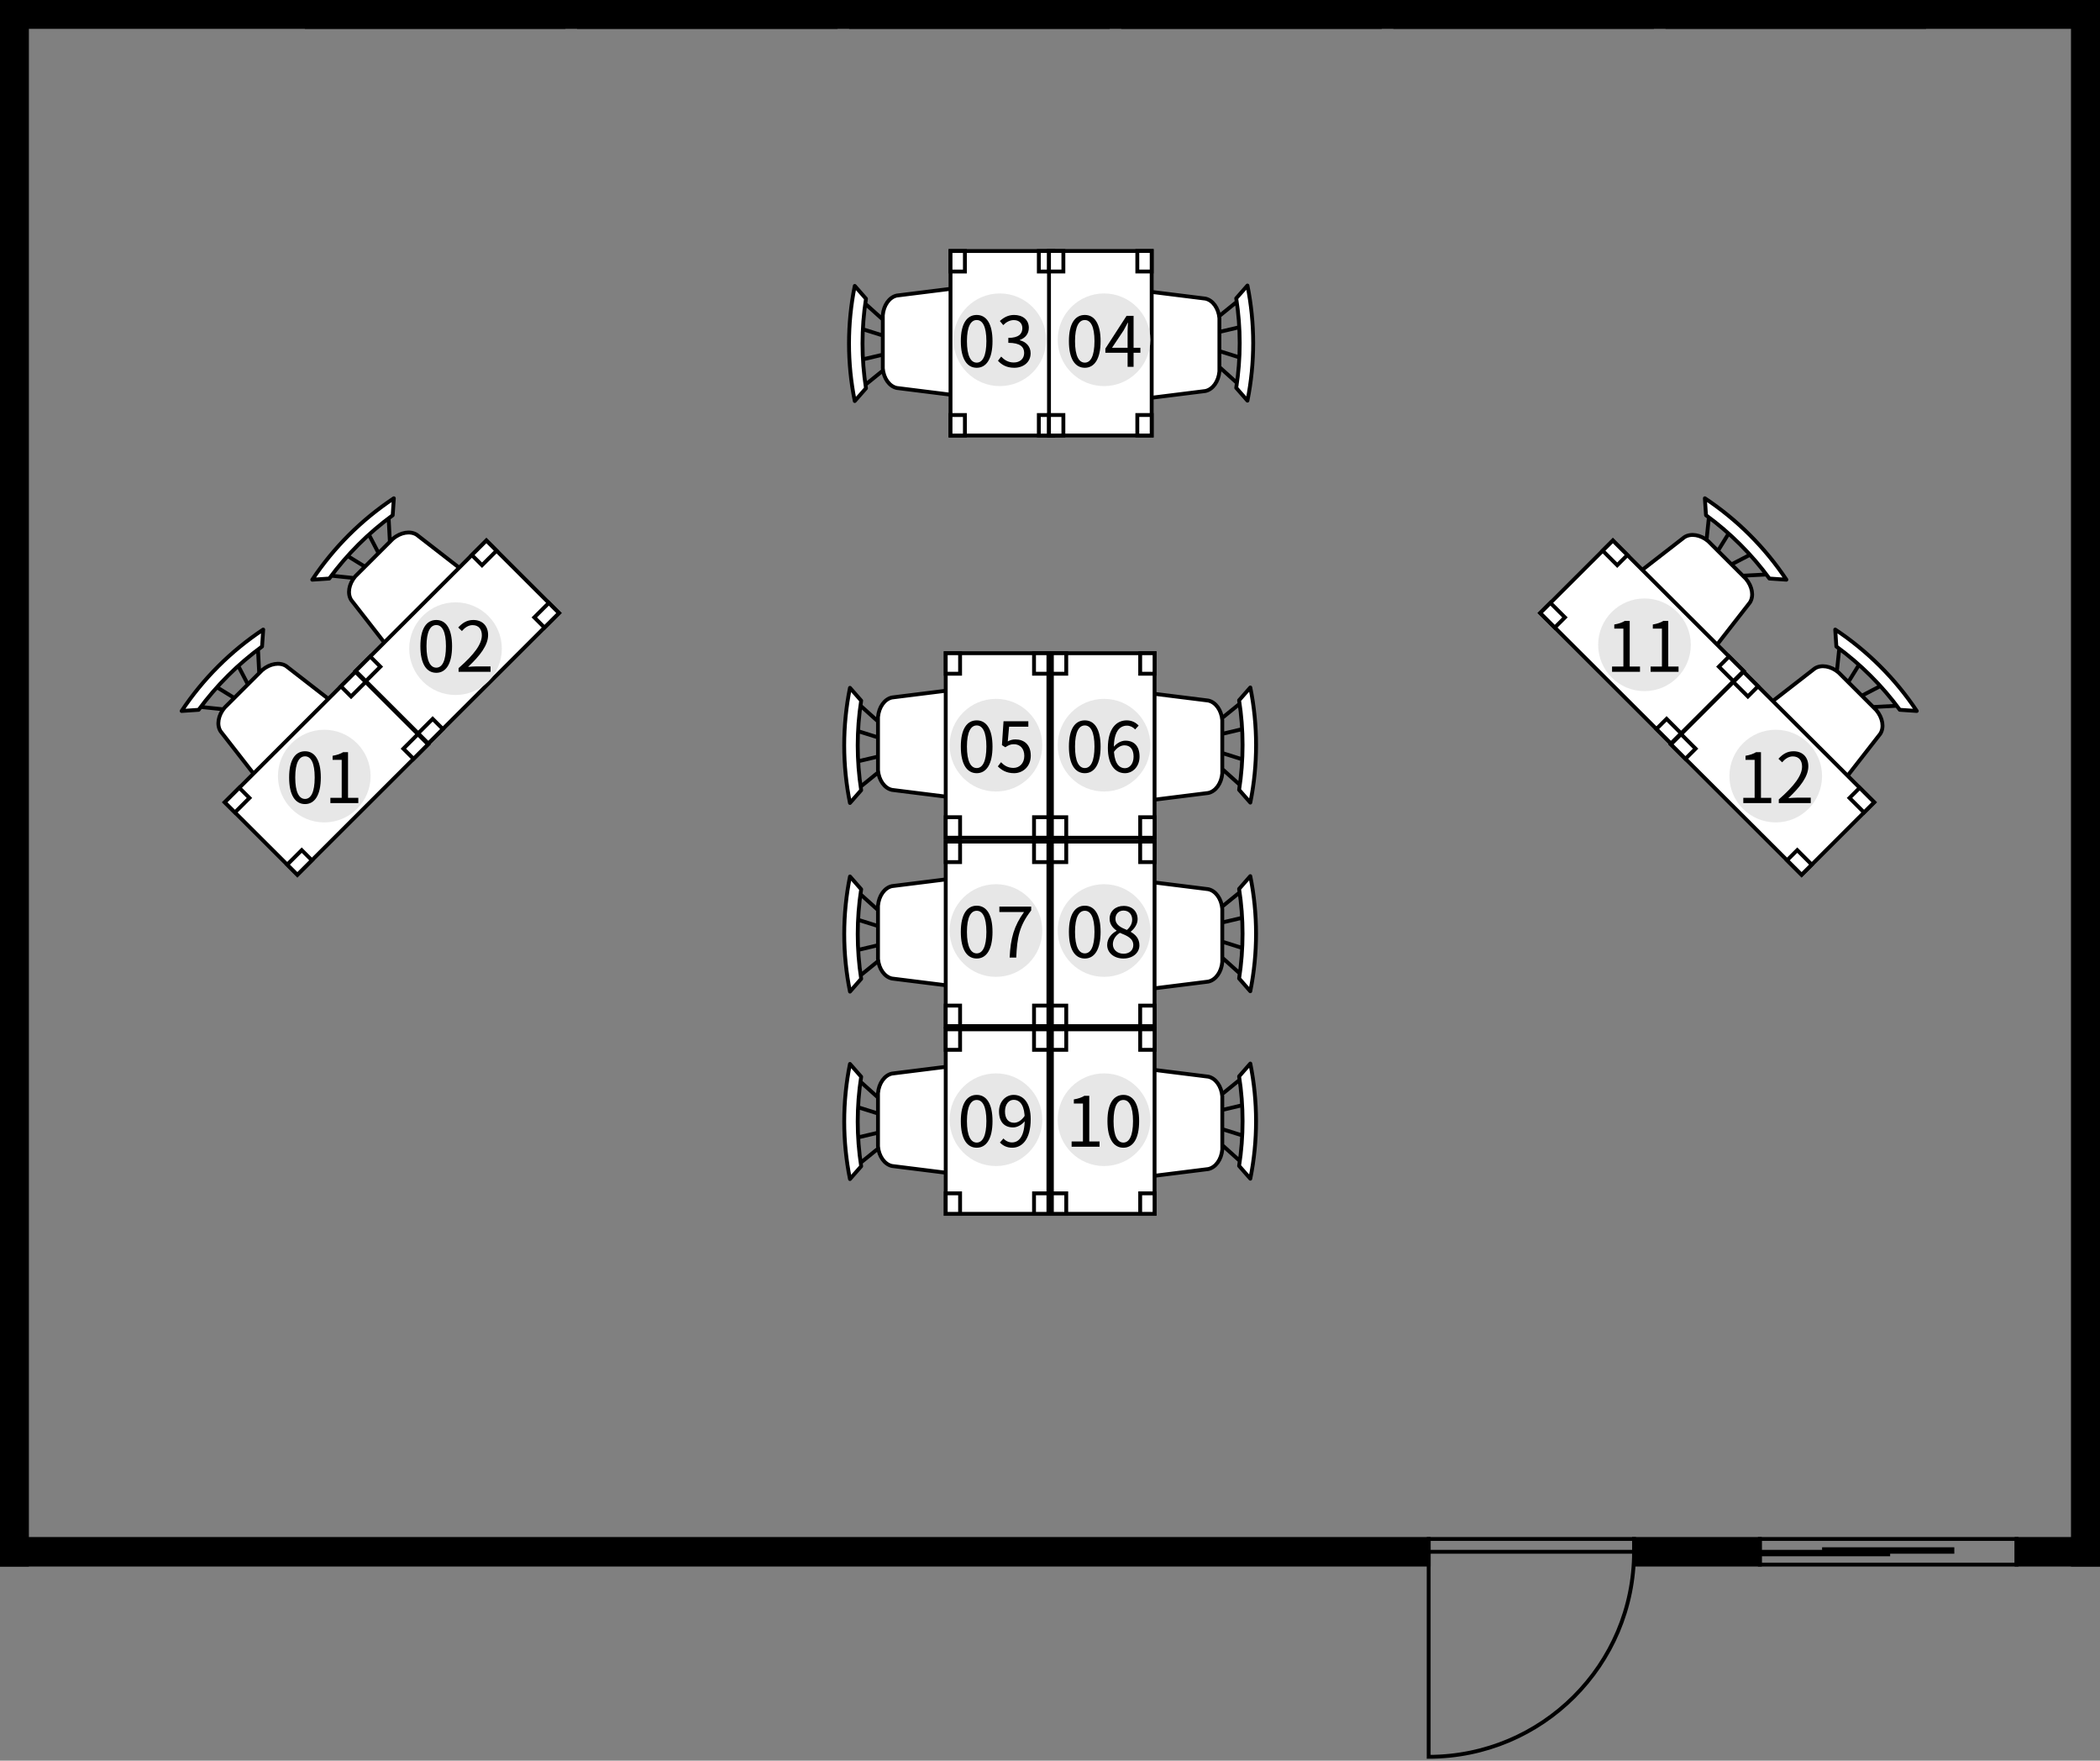 <svg width="544" height="456" viewBox="0 0 544 456" fill="none" xmlns="http://www.w3.org/2000/svg">
<rect x="0" y="0" width="544" height="456" fill="#808080" stroke="none"/>
<g clip-path="url(#clip0_963_361)">
<path d="M0.333 405.223V0.332H543.634V405.223H536.984V6.969H6.983V405.223H0.333Z" fill="black" stroke="black" stroke-miterlimit="10"/>
<path d="M370.093 398.585H0.333V405.223H370.093V398.585Z" fill="black" stroke="black"/>
<path d="M543.634 398.585H522.386V405.223H543.634V398.585Z" fill="black" stroke="black"/>
<path d="M423.296 398.585H370.093V401.904H423.296V398.585Z" stroke="black"/>
<path d="M423.296 401.904C423.296 431.229 399.474 455.004 370.093 455.004V401.904" stroke="black" stroke-miterlimit="10"/>
<path d="M522.386 398.585H455.883V405.223H522.386V398.585Z" stroke="black"/>
<path d="M489.134 401.904H455.883V402.568H489.134V401.904Z" stroke="black"/>
<path d="M505.76 401.24H472.509V401.904H505.76V401.24Z" stroke="black"/>
<path d="M455.883 398.585H423.296V405.223H455.883V398.585Z" fill="black" stroke="black"/>
<path d="M427.951 6.969H361.448V0.332H427.951V6.969Z" stroke="black"/>
<path d="M361.448 3.651H427.951" stroke="black" stroke-miterlimit="10"/>
<path d="M145.976 6.976H79.472V0.339H145.976V6.976Z" stroke="black"/>
<path d="M79.472 3.657H145.976" stroke="black" stroke-miterlimit="10"/>
<path d="M216.469 6.976H149.966V0.339H216.469V6.976Z" stroke="black"/>
<path d="M149.966 3.657H216.469" stroke="black" stroke-miterlimit="10"/>
<path d="M286.963 6.976H220.46V0.339H286.963V6.976Z" stroke="black"/>
<path d="M220.46 3.657H286.963" stroke="black" stroke-miterlimit="10"/>
<path d="M357.457 6.976H290.954V0.339H357.457V6.976Z" stroke="black"/>
<path d="M290.954 3.657H357.457" stroke="black" stroke-miterlimit="10"/>
<path d="M498.445 6.969H431.941V0.332H498.445V6.969Z" stroke="black"/>
<path d="M431.941 3.651H498.445" stroke="black" stroke-miterlimit="10"/>
<path d="M74.113 172.5L87.981 183.263C90.083 184.779 91.089 187.397 90.539 189.927C86.09 196.019 80.715 201.384 74.611 205.824C72.077 206.373 69.453 205.369 67.938 203.266L57.156 189.425C56.083 187.773 56.507 185.257 58.181 183.277L67.948 173.528C69.932 171.857 72.453 171.435 74.113 172.5ZM57.762 183.694L51.865 183.084ZM60.697 180.766L56.102 177.935ZM64.214 177.255L61.675 172.374ZM67.148 174.326L66.829 168.15ZM67.882 167.446C61.609 172.026 56.046 177.579 51.456 183.84L47.054 184.14C52.599 175.8 59.827 168.586 68.183 163.052L67.882 167.446Z" fill="white"/>
<path d="M57.762 183.694L51.865 183.084M60.697 180.766L56.102 177.935M64.214 177.255L61.675 172.374M67.148 174.326L66.829 168.15M74.113 172.5L87.981 183.263C90.083 184.779 91.089 187.397 90.539 189.927C86.09 196.019 80.715 201.384 74.611 205.824C72.077 206.373 69.453 205.369 67.938 203.266L57.156 189.425C56.083 187.773 56.507 185.257 58.181 183.277L67.948 173.528C69.932 171.857 72.453 171.435 74.113 172.5ZM67.882 167.446C61.609 172.026 56.046 177.579 51.456 183.84L47.054 184.14C52.599 175.8 59.827 168.586 68.183 163.052L67.882 167.446Z" stroke="black" stroke-miterlimit="10" stroke-linejoin="round"/>
<path d="M107.957 138.502L121.824 149.264C123.926 150.78 124.933 153.389 124.387 155.924C119.934 162.021 114.559 167.385 108.455 171.825C105.916 172.37 103.296 171.37 101.782 169.267L90.999 155.426C89.932 153.769 90.35 151.258 92.029 149.273L101.792 139.529C103.776 137.859 106.297 137.436 107.957 138.502ZM91.606 149.696L85.709 149.085ZM94.54 146.767L89.946 143.937ZM98.062 143.251L95.518 138.375ZM100.997 140.323L100.672 134.151ZM101.726 133.447C95.453 138.028 89.889 143.58 85.3 149.841L80.894 150.137C86.442 141.801 93.67 134.587 102.022 129.049L101.726 133.447Z" fill="white"/>
<path d="M91.606 149.696L85.709 149.085M94.54 146.767L89.946 143.937M98.062 143.251L95.518 138.375M100.997 140.323L100.672 134.151M107.957 138.502L121.824 149.264C123.926 150.78 124.933 153.389 124.387 155.924C119.934 162.021 114.559 167.385 108.455 171.825C105.916 172.37 103.296 171.37 101.782 169.267L90.999 155.426C89.932 153.769 90.35 151.258 92.029 149.273L101.792 139.529C103.776 137.859 106.297 137.436 107.957 138.502ZM101.726 133.447C95.453 138.028 89.889 143.58 85.3 149.841L80.894 150.137C86.442 141.801 93.67 134.587 102.022 129.049L101.726 133.447Z" stroke="black" stroke-miterlimit="10" stroke-linejoin="round"/>
<path d="M92.082 174L58.224 207.793L77.034 226.567L110.892 192.774L92.082 174Z" fill="white" stroke="black"/>
<path d="M61.986 204.038L58.224 207.793L60.857 210.421L64.619 206.666L61.986 204.038Z" fill="white" stroke="black"/>
<path d="M78.162 220.184L74.4 223.938L77.034 226.567L80.796 222.812L78.162 220.184Z" fill="white" stroke="black"/>
<path d="M92.077 174.005L88.315 177.759L90.948 180.388L94.71 176.633L92.077 174.005Z" fill="white" stroke="black"/>
<path d="M108.254 190.15L104.492 193.905L107.125 196.533L110.887 192.779L108.254 190.15Z" fill="white" stroke="black"/>
<path d="M125.999 140L92.141 173.793L110.951 192.567L144.809 158.774L125.999 140Z" fill="white" stroke="black"/>
<path d="M95.903 170.038L92.141 173.793L94.774 176.421L98.536 172.666L95.903 170.038Z" fill="white" stroke="black"/>
<path d="M112.079 186.184L108.317 189.938L110.951 192.567L114.713 188.812L112.079 186.184Z" fill="white" stroke="black"/>
<path d="M125.994 140.005L122.232 143.759L124.865 146.388L128.627 142.633L125.994 140.005Z" fill="white" stroke="black"/>
<path d="M142.171 156.15L138.409 159.905L141.042 162.533L144.804 158.779L142.171 156.15Z" fill="white" stroke="black"/>
<path d="M231.073 229.501L248.504 227.323C251.064 226.905 253.631 228.047 255.035 230.224C256.205 237.671 256.205 245.258 255.035 252.705C253.631 254.889 251.064 256.024 248.504 255.613L231.073 253.436C229.145 253.017 227.662 250.94 227.442 248.358V234.578C227.662 231.99 229.145 229.912 231.073 229.501ZM227.442 248.949L222.84 252.679ZM227.442 244.807L222.188 246.048ZM227.442 239.842L222.188 238.189ZM227.442 235.7L222.84 231.558ZM223.086 230.317C221.896 237.99 221.896 245.836 223.086 253.509L220.187 256.821C218.198 247.01 218.198 236.815 220.187 227.005L223.086 230.317Z" fill="white"/>
<path d="M227.442 248.949L222.84 252.679M227.442 244.807L222.188 246.048M227.442 239.842L222.188 238.189M227.442 235.7L222.84 231.558M231.073 229.501L248.504 227.323C251.064 226.905 253.631 228.047 255.035 230.224C256.205 237.671 256.205 245.258 255.035 252.705C253.631 254.889 251.064 256.024 248.504 255.613L231.073 253.436C229.145 253.017 227.662 250.94 227.442 248.358V234.578C227.662 231.99 229.145 229.912 231.073 229.501ZM223.086 230.317C221.896 237.99 221.896 245.836 223.086 253.509L220.187 256.821C218.198 247.01 218.198 236.815 220.187 227.005L223.086 230.317Z" stroke="black" stroke-miterlimit="10" stroke-linejoin="round"/>
<path d="M231.073 180.644L248.497 178.467C251.057 178.048 253.625 179.19 255.034 181.367C256.205 188.815 256.205 196.401 255.034 203.849C253.625 206.032 251.057 207.167 248.497 206.756L231.073 204.579C229.145 204.161 227.661 202.083 227.442 199.501V185.721C227.661 183.133 229.145 181.055 231.073 180.644ZM227.442 200.092L222.84 203.822ZM227.442 195.95L222.182 197.191ZM227.442 190.985L222.182 189.332ZM227.442 186.843L222.84 182.701ZM223.086 181.46C221.889 189.133 221.889 196.979 223.086 204.652L220.18 207.964C218.191 198.154 218.191 187.958 220.18 178.148L223.086 181.46Z" fill="white"/>
<path d="M227.442 200.092L222.84 203.822M227.442 195.95L222.182 197.191M227.442 190.985L222.182 189.332M227.442 186.843L222.84 182.701M231.073 180.644L248.497 178.467C251.057 178.048 253.625 179.19 255.034 181.367C256.205 188.815 256.205 196.401 255.034 203.849C253.625 206.032 251.057 207.167 248.497 206.756L231.073 204.579C229.145 204.161 227.661 202.083 227.442 199.501V185.721C227.661 183.133 229.145 181.055 231.073 180.644ZM223.086 181.46C221.889 189.133 221.889 196.979 223.086 204.652L220.18 207.964C218.191 198.154 218.191 187.958 220.18 178.148L223.086 181.46Z" stroke="black" stroke-miterlimit="10" stroke-linejoin="round"/>
<path d="M244.986 217.964V265.755H271.587V217.964H244.986Z" fill="white" stroke="black"/>
<path d="M244.986 260.445V265.755H248.71V260.445H244.986Z" fill="white" stroke="black"/>
<path d="M267.863 260.445V265.755H271.587V260.445H267.863Z" fill="white" stroke="black"/>
<path d="M244.986 217.971V223.281H248.71V217.971H244.986Z" fill="white" stroke="black"/>
<path d="M267.863 217.971V223.281H271.587V217.971H267.863Z" fill="white" stroke="black"/>
<path d="M244.986 169.174V216.964H271.587V169.174H244.986Z" fill="white" stroke="black"/>
<path d="M244.986 211.654V216.964H248.71V211.654H244.986Z" fill="white" stroke="black"/>
<path d="M267.863 211.654V216.964H271.587V211.654H267.863Z" fill="white" stroke="black"/>
<path d="M244.986 169.181V174.491H248.71V169.181H244.986Z" fill="white" stroke="black"/>
<path d="M267.863 169.181V174.491H271.587V169.181H267.863Z" fill="white" stroke="black"/>
<path d="M312.999 205.375L295.575 207.552C293.015 207.964 290.448 206.829 289.038 204.652C287.867 197.198 287.867 189.618 289.038 182.164C290.448 179.987 293.015 178.852 295.575 179.263L312.999 181.44C314.928 181.858 316.411 183.929 316.63 186.518V200.298C316.411 202.886 314.928 204.957 312.999 205.375ZM316.63 185.921L321.232 182.197ZM316.63 190.062L321.891 188.821ZM316.63 195.034L321.891 196.687ZM316.63 199.176L321.232 203.318ZM320.986 204.559C322.183 196.886 322.183 189.034 320.986 181.367L323.892 178.055C325.881 187.865 325.881 198.061 323.892 207.871L320.986 204.559Z" fill="white"/>
<path d="M316.63 185.921L321.232 182.197M316.63 190.062L321.891 188.821M316.63 195.034L321.891 196.687M316.63 199.176L321.232 203.318M312.999 205.375L295.575 207.552C293.015 207.964 290.448 206.829 289.038 204.652C287.867 197.198 287.867 189.618 289.038 182.164C290.448 179.987 293.015 178.852 295.575 179.263L312.999 181.44C314.928 181.858 316.411 183.929 316.63 186.518V200.298C316.411 202.886 314.928 204.957 312.999 205.375ZM320.986 204.559C322.183 196.886 322.183 189.034 320.986 181.367L323.892 178.055C325.881 187.865 325.881 198.061 323.892 207.871L320.986 204.559Z" stroke="black" stroke-miterlimit="10" stroke-linejoin="round"/>
<path d="M312.999 254.232L295.568 256.409C293.008 256.821 290.441 255.686 289.038 253.509C287.867 246.055 287.867 238.474 289.038 231.021C290.441 228.843 293.008 227.708 295.568 228.12L312.999 230.297C314.928 230.715 316.411 232.786 316.63 235.375V249.154C316.411 251.743 314.928 253.814 312.999 254.232ZM316.63 234.777L321.232 231.054ZM316.63 238.919L321.884 237.678ZM316.63 243.891L321.884 245.543ZM316.63 248.033L321.232 252.174ZM320.986 253.416C322.176 245.743 322.176 237.89 320.986 230.224L323.886 226.912C325.874 236.722 325.874 246.917 323.886 256.728L320.986 253.416Z" fill="white"/>
<path d="M316.63 234.777L321.232 231.054M316.63 238.919L321.884 237.678M316.63 243.891L321.884 245.543M316.63 248.033L321.232 252.174M312.999 254.232L295.568 256.409C293.008 256.821 290.441 255.686 289.038 253.509C287.867 246.055 287.867 238.474 289.038 231.021C290.441 228.843 293.008 227.708 295.568 228.12L312.999 230.297C314.928 230.715 316.411 232.786 316.63 235.375V249.154C316.411 251.743 314.928 253.814 312.999 254.232ZM320.986 253.416C322.176 245.743 322.176 237.89 320.986 230.224L323.886 226.912C325.874 236.722 325.874 246.917 323.886 256.728L320.986 253.416Z" stroke="black" stroke-miterlimit="10" stroke-linejoin="round"/>
<path d="M299.087 216.971V169.181H272.485V216.971H299.087Z" fill="white" stroke="black"/>
<path d="M299.087 174.491V169.181H295.362V174.491H299.087Z" fill="white" stroke="black"/>
<path d="M276.209 174.491V169.181H272.485V174.491H276.209Z" fill="white" stroke="black"/>
<path d="M299.087 216.971V211.661H295.362V216.971H299.087Z" fill="white" stroke="black"/>
<path d="M276.209 216.971V211.661H272.485V216.971H276.209Z" fill="white" stroke="black"/>
<path d="M299.087 265.762V217.971H272.485V265.762H299.087Z" fill="white" stroke="black"/>
<path d="M299.087 223.281V217.971H295.362V223.281H299.087Z" fill="white" stroke="black"/>
<path d="M276.209 223.281V217.971H272.485V223.281H276.209Z" fill="white" stroke="black"/>
<path d="M299.087 265.762V260.451H295.362V265.762H299.087Z" fill="white" stroke="black"/>
<path d="M276.209 265.762V260.451H272.485V265.762H276.209Z" fill="white" stroke="black"/>
<path d="M231.074 278.05L248.497 275.873C251.065 275.455 253.625 276.596 255.035 278.773C256.205 286.221 256.205 293.807 255.035 301.261C253.625 303.439 251.065 304.574 248.497 304.162L231.074 301.985C229.145 301.567 227.662 299.489 227.442 296.907V283.128C227.662 280.539 229.145 278.468 231.074 278.05ZM227.442 297.505L222.84 301.228ZM227.442 293.363L222.189 294.604ZM227.442 288.391L222.189 286.738ZM227.442 284.249L222.84 280.108ZM223.086 278.866C221.889 286.539 221.889 294.385 223.086 302.058L220.18 305.37C218.198 295.56 218.198 285.365 220.18 275.554L223.086 278.866Z" fill="white"/>
<path d="M227.442 297.505L222.84 301.228M227.442 293.363L222.189 294.604M227.442 288.391L222.189 286.738M227.442 284.249L222.84 280.108M231.074 278.05L248.497 275.873C251.065 275.455 253.625 276.596 255.035 278.773C256.205 286.221 256.205 293.807 255.035 301.261C253.625 303.439 251.065 304.574 248.497 304.162L231.074 301.985C229.145 301.567 227.662 299.489 227.442 296.907V283.128C227.662 280.539 229.145 278.468 231.074 278.05ZM223.086 278.866C221.889 286.539 221.889 294.385 223.086 302.058L220.18 305.37C218.198 295.56 218.198 285.365 220.18 275.554L223.086 278.866Z" stroke="black" stroke-miterlimit="10" stroke-linejoin="round"/>
<path d="M244.986 266.587V314.377H271.587V266.587H244.986Z" fill="white" stroke="black"/>
<path d="M244.986 309.067V314.377H248.71V309.067H244.986Z" fill="white" stroke="black"/>
<path d="M267.863 309.067V314.377H271.587V309.067H267.863Z" fill="white" stroke="black"/>
<path d="M244.986 266.587V271.897H248.71V266.587H244.986Z" fill="white" stroke="black"/>
<path d="M267.863 266.587V271.897H271.587V266.587H267.863Z" fill="white" stroke="black"/>
<path d="M312.999 302.781L295.575 304.959C293.008 305.37 290.448 304.235 289.038 302.058C287.867 294.604 287.867 287.017 289.038 279.57C290.448 277.393 293.008 276.251 295.575 276.669L312.999 278.846C314.928 279.265 316.411 281.335 316.63 283.924V297.704C316.411 300.286 314.928 302.363 312.999 302.781ZM316.63 283.327L321.232 279.596ZM316.63 287.469L321.884 286.227ZM316.63 292.44L321.884 294.093ZM316.63 296.582L321.232 300.724ZM320.986 301.958C322.183 294.292 322.183 286.44 320.986 278.773L323.892 275.455C325.874 285.272 325.874 295.467 323.892 305.277L320.986 301.958Z" fill="white"/>
<path d="M316.63 283.327L321.232 279.596M316.63 287.469L321.884 286.227M316.63 292.44L321.884 294.093M316.63 296.582L321.232 300.724M312.999 302.781L295.575 304.959C293.008 305.37 290.448 304.235 289.038 302.058C287.867 294.604 287.867 287.017 289.038 279.57C290.448 277.393 293.008 276.251 295.575 276.669L312.999 278.846C314.928 279.265 316.411 281.335 316.63 283.924V297.704C316.411 300.286 314.928 302.363 312.999 302.781ZM320.986 301.958C322.183 294.292 322.183 286.44 320.986 278.773L323.892 275.455C325.874 285.272 325.874 295.467 323.892 305.277L320.986 301.958Z" stroke="black" stroke-miterlimit="10" stroke-linejoin="round"/>
<path d="M299.087 314.377V266.587H272.485V314.377H299.087Z" fill="white" stroke="black"/>
<path d="M299.087 271.897V266.587H295.362V271.897H299.087Z" fill="white" stroke="black"/>
<path d="M276.209 271.897V266.587H272.485V271.897H276.209Z" fill="white" stroke="black"/>
<path d="M299.087 314.377V309.067H295.362V314.377H299.087Z" fill="white" stroke="black"/>
<path d="M276.209 314.377V309.067H272.485V314.377H276.209Z" fill="white" stroke="black"/>
<path d="M232.317 76.547L249.741 74.37C252.301 73.952 254.868 75.093 256.278 77.27C257.449 84.718 257.449 92.305 256.278 99.758C254.868 101.936 252.301 103.071 249.741 102.659L232.317 100.482C230.388 100.064 228.905 97.986 228.686 95.404V81.625C228.905 79.036 230.388 76.965 232.317 76.547ZM228.686 96.002L224.084 99.725ZM228.686 91.86L223.425 93.094ZM228.686 86.888L223.425 85.236ZM228.686 82.746L224.084 78.605ZM224.33 77.363C223.133 85.036 223.133 92.882 224.33 100.555L221.423 103.867C219.435 94.057 219.435 83.862 221.423 74.051L224.33 77.363Z" fill="white"/>
<path d="M228.686 96.002L224.084 99.725M228.686 91.86L223.425 93.094M228.686 86.888L223.425 85.236M228.686 82.746L224.084 78.605M232.317 76.547L249.741 74.37C252.301 73.952 254.868 75.093 256.278 77.27C257.449 84.718 257.449 92.305 256.278 99.758C254.868 101.936 252.301 103.071 249.741 102.659L232.317 100.482C230.388 100.064 228.905 97.986 228.686 95.404V81.625C228.905 79.036 230.388 76.965 232.317 76.547ZM224.33 77.363C223.133 85.036 223.133 92.882 224.33 100.555L221.423 103.867C219.435 94.057 219.435 83.862 221.423 74.051L224.33 77.363Z" stroke="black" stroke-miterlimit="10" stroke-linejoin="round"/>
<path d="M246.229 65.011V112.801H272.831V65.011H246.229Z" fill="white" stroke="black"/>
<path d="M246.229 107.491V112.801H249.954V107.491H246.229Z" fill="white" stroke="black"/>
<path d="M269.107 107.491V112.801H272.831V107.491H269.107Z" fill="white" stroke="black"/>
<path d="M246.229 65.011V70.321H249.954V65.011H246.229Z" fill="white" stroke="black"/>
<path d="M269.107 65.011V70.321H272.831V65.011H269.107Z" fill="white" stroke="black"/>
<path d="M312.254 101.272L294.83 103.449C292.27 103.867 289.703 102.726 288.293 100.548C287.123 93.101 287.123 85.514 288.293 78.067C289.703 75.89 292.27 74.748 294.83 75.166L312.254 77.337C314.183 77.755 315.666 79.833 315.885 82.415V96.201C315.666 98.783 314.183 100.86 312.254 101.272ZM315.885 81.824L320.488 78.094ZM315.885 85.966L321.146 84.725ZM315.885 90.931L321.146 92.583ZM315.885 95.072L320.488 99.214ZM320.241 100.455C321.439 92.789 321.439 84.937 320.241 77.264L323.148 73.952C325.129 83.762 325.129 93.957 323.148 103.768L320.241 100.455Z" fill="white"/>
<path d="M315.885 81.824L320.488 78.094M315.885 85.966L321.146 84.725M315.885 90.931L321.146 92.583M315.885 95.072L320.488 99.214M312.254 101.272L294.83 103.449C292.27 103.867 289.703 102.726 288.293 100.548C287.123 93.101 287.123 85.514 288.293 78.067C289.703 75.89 292.27 74.748 294.83 75.166L312.254 77.337C314.183 77.755 315.666 79.833 315.885 82.415V96.201C315.666 98.783 314.183 100.86 312.254 101.272ZM320.241 100.455C321.439 92.789 321.439 84.937 320.241 77.264L323.148 73.952C325.129 83.762 325.129 93.957 323.148 103.768L320.241 100.455Z" stroke="black" stroke-miterlimit="10" stroke-linejoin="round"/>
<path d="M298.342 112.795V65.004H271.74V112.795H298.342Z" fill="white" stroke="black"/>
<path d="M298.342 70.314V65.004H294.618V70.314H298.342Z" fill="white" stroke="black"/>
<path d="M275.464 70.314V65.004H271.74V70.314H275.464Z" fill="white" stroke="black"/>
<path d="M298.342 112.795V107.485H294.618V112.795H298.342Z" fill="white" stroke="black"/>
<path d="M275.464 112.795V107.485H271.74V112.795H275.464Z" fill="white" stroke="black"/>
<path d="M453.298 156.054L442.515 169.895C441.001 171.998 438.377 173.002 435.842 172.453C429.738 168.013 424.363 162.648 419.915 156.556C419.36 154.022 420.371 151.407 422.473 149.891L436.341 139.129C438.001 138.064 440.521 138.486 442.506 140.157L452.268 149.901C453.947 151.886 454.37 154.402 453.298 156.054ZM442.087 139.74L442.699 133.854ZM445.022 142.668L447.857 138.083ZM448.539 146.179L453.425 143.64ZM451.473 149.108L457.662 148.789ZM458.367 149.84C453.773 143.574 448.215 138.026 441.937 133.441L441.641 129.053C449.997 134.586 457.22 141.795 462.764 150.136L458.367 149.84Z" fill="white"/>
<path d="M442.087 139.74L442.699 133.854M445.022 142.668L447.857 138.083M448.539 146.179L453.425 143.64M451.473 149.108L457.662 148.789M453.298 156.054L442.515 169.895C441.001 171.998 438.377 173.002 435.842 172.453C429.738 168.013 424.363 162.648 419.915 156.556C419.36 154.022 420.371 151.407 422.473 149.891L436.341 139.129C438.001 138.064 440.521 138.486 442.506 140.157L452.268 149.901C453.947 151.886 454.37 154.402 453.298 156.054ZM458.367 149.84C453.773 143.574 448.215 138.026 441.937 133.441L441.641 129.053C449.997 134.586 457.22 141.795 462.764 150.136L458.367 149.84Z" stroke="black" stroke-miterlimit="10" stroke-linejoin="round"/>
<path d="M487.073 190.059L476.286 203.895C474.771 205.998 472.147 207.002 469.613 206.453C463.509 202.013 458.134 196.648 453.685 190.556C453.135 188.026 454.142 185.407 456.248 183.896L470.111 173.129C471.767 172.069 474.292 172.486 476.272 174.162L486.039 183.91C487.718 185.886 488.136 188.407 487.073 190.059ZM475.853 173.744L476.469 167.854ZM478.787 176.673L481.628 172.083ZM482.305 180.184L487.196 177.64ZM485.239 183.112L491.433 182.789ZM492.138 183.84C487.548 177.579 481.985 172.026 475.707 167.441L475.411 163.053C483.767 168.586 490.99 175.795 496.535 184.136L492.138 183.84Z" fill="white"/>
<path d="M475.853 173.744L476.469 167.854M478.787 176.673L481.628 172.083M482.305 180.184L487.196 177.64M485.239 183.112L491.433 182.789M487.073 190.059L476.286 203.895C474.771 205.998 472.147 207.002 469.613 206.453C463.509 202.013 458.134 196.648 453.685 190.556C453.135 188.026 454.142 185.407 456.248 183.896L470.111 173.129C471.767 172.069 474.292 172.486 476.272 174.162L486.039 183.91C487.718 185.886 488.136 188.407 487.073 190.059ZM492.138 183.84C487.548 177.579 481.985 172.026 475.707 167.441L475.411 163.053C483.767 168.586 490.99 175.795 496.535 184.136L492.138 183.84Z" stroke="black" stroke-miterlimit="10" stroke-linejoin="round"/>
<path d="M451.668 173.793L417.81 140L399 158.774L432.858 192.567L451.668 173.793Z" fill="white" stroke="black"/>
<path d="M421.572 143.755L417.81 140L415.177 142.628L418.939 146.383L421.572 143.755Z" fill="white" stroke="black"/>
<path d="M405.395 159.9L401.633 156.146L399 158.774L402.762 162.529L405.395 159.9Z" fill="white" stroke="black"/>
<path d="M451.663 173.788L447.901 170.033L445.268 172.662L449.03 176.417L451.663 173.788Z" fill="white" stroke="black"/>
<path d="M435.487 189.934L431.725 186.179L429.091 188.807L432.853 192.562L435.487 189.934Z" fill="white" stroke="black"/>
<path d="M485.514 207.793L451.656 174L432.846 192.774L466.704 226.567L485.514 207.793Z" fill="white" stroke="black"/>
<path d="M455.418 177.755L451.656 174L449.022 176.628L452.784 180.383L455.418 177.755Z" fill="white" stroke="black"/>
<path d="M439.241 193.9L435.479 190.146L432.846 192.774L436.608 196.529L439.241 193.9Z" fill="white" stroke="black"/>
<path d="M485.509 207.788L481.747 204.033L479.114 206.662L482.876 210.417L485.509 207.788Z" fill="white" stroke="black"/>
<path d="M469.333 223.934L465.571 220.179L462.937 222.807L466.699 226.562L469.333 223.934Z" fill="white" stroke="black"/>
<circle cx="84" cy="201" r="12" fill="#E7E7E7"/>
<circle cx="118" cy="168" r="12" fill="#E7E7E7"/>
<circle cx="259" cy="88" r="12" fill="#E7E7E7"/>
<circle cx="258" cy="193" r="12" fill="#E7E7E7"/>
<circle cx="258" cy="241" r="12" fill="#E7E7E7"/>
<circle cx="258" cy="290" r="12" fill="#E7E7E7"/>
<circle cx="286" cy="88" r="12" fill="#E7E7E7"/>
<circle cx="286" cy="241" r="12" fill="#E7E7E7"/>
<circle cx="286" cy="193" r="12" fill="#E7E7E7"/>
<circle cx="426" cy="167" r="12" fill="#E7E7E7"/>
<circle cx="460" cy="201" r="12" fill="#E7E7E7"/>
<circle cx="286" cy="290" r="12" fill="#E7E7E7"/>
<path d="M79.02 208.252C81.504 208.252 83.106 205.966 83.106 201.358C83.106 196.786 81.504 194.572 79.02 194.572C76.5 194.572 74.898 196.786 74.898 201.358C74.898 205.966 76.5 208.252 79.02 208.252ZM79.02 206.92C77.508 206.92 76.482 205.246 76.482 201.358C76.482 197.524 77.508 195.886 79.02 195.886C80.514 195.886 81.522 197.524 81.522 201.358C81.522 205.246 80.514 206.92 79.02 206.92ZM85.584 208H92.82V206.632H90.156V194.806H88.896C88.194 195.238 87.348 195.544 86.16 195.742V196.804H88.518V206.632H85.584V208Z" fill="black"/>
<path d="M113.02 174.252C115.504 174.252 117.106 171.966 117.106 167.358C117.106 162.786 115.504 160.572 113.02 160.572C110.5 160.572 108.898 162.786 108.898 167.358C108.898 171.966 110.5 174.252 113.02 174.252ZM113.02 172.92C111.508 172.92 110.482 171.246 110.482 167.358C110.482 163.524 111.508 161.886 113.02 161.886C114.514 161.886 115.522 163.524 115.522 167.358C115.522 171.246 114.514 172.92 113.02 172.92ZM118.792 174H127.072V172.596H123.418C122.752 172.596 121.96 172.65 121.258 172.722C124.372 169.788 126.442 167.106 126.442 164.46C126.442 162.102 124.966 160.572 122.608 160.572C120.934 160.572 119.782 161.346 118.702 162.516L119.656 163.434C120.394 162.57 121.33 161.904 122.41 161.904C124.048 161.904 124.822 163.02 124.822 164.532C124.822 166.782 122.932 169.428 118.792 173.046V174Z" fill="black"/>
<path d="M253.02 95.252C255.504 95.252 257.106 92.966 257.106 88.358C257.106 83.786 255.504 81.572 253.02 81.572C250.5 81.572 248.898 83.786 248.898 88.358C248.898 92.966 250.5 95.252 253.02 95.252ZM253.02 93.92C251.508 93.92 250.482 92.246 250.482 88.358C250.482 84.524 251.508 82.886 253.02 82.886C254.514 82.886 255.522 84.524 255.522 88.358C255.522 92.246 254.514 93.92 253.02 93.92ZM262.734 95.252C265.092 95.252 266.982 93.83 266.982 91.49C266.982 89.672 265.722 88.502 264.174 88.124V88.052C265.578 87.548 266.514 86.486 266.514 84.884C266.514 82.778 264.894 81.572 262.68 81.572C261.168 81.572 259.998 82.238 259.008 83.138L259.89 84.2C260.628 83.444 261.564 82.904 262.626 82.904C263.994 82.904 264.84 83.732 264.84 84.992C264.84 86.432 263.922 87.512 261.204 87.512V88.79C264.246 88.79 265.308 89.834 265.308 91.418C265.308 92.93 264.192 93.884 262.626 93.884C261.114 93.884 260.124 93.164 259.35 92.354L258.522 93.434C259.386 94.388 260.664 95.252 262.734 95.252Z" fill="black"/>
<path d="M281.02 95.252C283.504 95.252 285.106 92.966 285.106 88.358C285.106 83.786 283.504 81.572 281.02 81.572C278.5 81.572 276.898 83.786 276.898 88.358C276.898 92.966 278.5 95.252 281.02 95.252ZM281.02 93.92C279.508 93.92 278.482 92.246 278.482 88.358C278.482 84.524 279.508 82.886 281.02 82.886C282.514 82.886 283.522 84.524 283.522 88.358C283.522 92.246 282.514 93.92 281.02 93.92ZM292.102 95H293.65V81.806H291.832L286.342 90.284V91.364H295.414V90.068H288.07L291.076 85.568C291.436 84.92 291.796 84.254 292.12 83.606H292.21C292.156 84.29 292.102 85.352 292.102 86.018V95Z" fill="black"/>
<path d="M253.02 297.252C255.504 297.252 257.106 294.966 257.106 290.358C257.106 285.786 255.504 283.572 253.02 283.572C250.5 283.572 248.898 285.786 248.898 290.358C248.898 294.966 250.5 297.252 253.02 297.252ZM253.02 295.92C251.508 295.92 250.482 294.246 250.482 290.358C250.482 286.524 251.508 284.886 253.02 284.886C254.514 284.886 255.522 286.524 255.522 290.358C255.522 294.246 254.514 295.92 253.02 295.92ZM262.212 297.252C264.696 297.252 267 295.2 267 289.836C267 285.642 265.11 283.572 262.572 283.572C260.52 283.572 258.792 285.3 258.792 287.856C258.792 290.592 260.214 291.996 262.428 291.996C263.562 291.996 264.732 291.312 265.56 290.268L265.47 288.954C264.606 290.268 263.58 290.79 262.698 290.79C261.132 290.79 260.34 289.62 260.34 287.856C260.34 286.038 261.312 284.85 262.572 284.85C264.426 284.85 265.452 286.596 265.452 289.836C265.452 294.354 263.922 295.884 262.158 295.884C261.312 295.884 260.502 295.506 259.944 294.858L259.026 295.902C259.764 296.676 260.772 297.252 262.212 297.252Z" fill="black"/>
<path d="M277.6 297H284.836V295.632H282.172V283.806H280.912C280.21 284.238 279.364 284.544 278.176 284.742V285.804H280.534V295.632H277.6V297ZM291.004 297.252C293.488 297.252 295.09 294.966 295.09 290.358C295.09 285.786 293.488 283.572 291.004 283.572C288.484 283.572 286.882 285.786 286.882 290.358C286.882 294.966 288.484 297.252 291.004 297.252ZM291.004 295.92C289.492 295.92 288.466 294.246 288.466 290.358C288.466 286.524 289.492 284.886 291.004 284.886C292.498 284.886 293.506 286.524 293.506 290.358C293.506 294.246 292.498 295.92 291.004 295.92Z" fill="black"/>
<path d="M253.02 248.252C255.504 248.252 257.106 245.966 257.106 241.358C257.106 236.786 255.504 234.572 253.02 234.572C250.5 234.572 248.898 236.786 248.898 241.358C248.898 245.966 250.5 248.252 253.02 248.252ZM253.02 246.92C251.508 246.92 250.482 245.246 250.482 241.358C250.482 237.524 251.508 235.886 253.02 235.886C254.514 235.886 255.522 237.524 255.522 241.358C255.522 245.246 254.514 246.92 253.02 246.92ZM261.546 248H263.256C263.472 242.852 264.03 239.774 267.126 235.796V234.806H258.882V236.21H265.272C262.68 239.81 261.78 243.014 261.546 248Z" fill="black"/>
<path d="M281.02 248.252C283.504 248.252 285.106 245.966 285.106 241.358C285.106 236.786 283.504 234.572 281.02 234.572C278.5 234.572 276.898 236.786 276.898 241.358C276.898 245.966 278.5 248.252 281.02 248.252ZM281.02 246.92C279.508 246.92 278.482 245.246 278.482 241.358C278.482 237.524 279.508 235.886 281.02 235.886C282.514 235.886 283.522 237.524 283.522 241.358C283.522 245.246 282.514 246.92 281.02 246.92ZM291.022 248.252C293.488 248.252 295.162 246.758 295.162 244.832C295.162 243.032 294.082 242.024 292.93 241.358V241.268C293.722 240.656 294.694 239.486 294.694 238.082C294.694 236.066 293.326 234.626 291.076 234.626C289.006 234.626 287.44 235.958 287.44 237.956C287.44 239.342 288.268 240.35 289.24 241.016V241.088C288.034 241.736 286.81 242.96 286.81 244.742C286.81 246.776 288.592 248.252 291.022 248.252ZM291.922 240.854C290.374 240.242 288.952 239.54 288.952 237.956C288.952 236.696 289.834 235.832 291.04 235.832C292.462 235.832 293.29 236.876 293.29 238.172C293.29 239.162 292.822 240.062 291.922 240.854ZM291.058 247.01C289.474 247.01 288.286 245.984 288.286 244.58C288.286 243.32 289.024 242.276 290.104 241.592C291.958 242.348 293.578 243.014 293.578 244.778C293.578 246.092 292.57 247.01 291.058 247.01Z" fill="black"/>
<path d="M253.02 200.252C255.504 200.252 257.106 197.966 257.106 193.358C257.106 188.786 255.504 186.572 253.02 186.572C250.5 186.572 248.898 188.786 248.898 193.358C248.898 197.966 250.5 200.252 253.02 200.252ZM253.02 198.92C251.508 198.92 250.482 197.246 250.482 193.358C250.482 189.524 251.508 187.886 253.02 187.886C254.514 187.886 255.522 189.524 255.522 193.358C255.522 197.246 254.514 198.92 253.02 198.92ZM262.698 200.252C264.912 200.252 267.018 198.596 267.018 195.716C267.018 192.8 265.236 191.504 263.04 191.504C262.248 191.504 261.654 191.702 261.06 192.026L261.402 188.21H266.388V186.806H259.962L259.548 192.98L260.43 193.538C261.186 193.034 261.744 192.746 262.626 192.746C264.264 192.746 265.344 193.88 265.344 195.77C265.344 197.678 264.102 198.884 262.536 198.884C261.024 198.884 260.052 198.182 259.314 197.408L258.486 198.488C259.386 199.388 260.646 200.252 262.698 200.252Z" fill="black"/>
<path d="M281.02 200.252C283.504 200.252 285.106 197.966 285.106 193.358C285.106 188.786 283.504 186.572 281.02 186.572C278.5 186.572 276.898 188.786 276.898 193.358C276.898 197.966 278.5 200.252 281.02 200.252ZM281.02 198.92C279.508 198.92 278.482 197.246 278.482 193.358C278.482 189.524 279.508 187.886 281.02 187.886C282.514 187.886 283.522 189.524 283.522 193.358C283.522 197.246 282.514 198.92 281.02 198.92ZM291.418 200.252C293.452 200.252 295.198 198.524 295.198 195.968C295.198 193.196 293.758 191.828 291.526 191.828C290.464 191.828 289.24 192.476 288.43 193.538L288.484 194.852C289.366 193.538 290.428 193.034 291.274 193.034C292.858 193.034 293.65 194.168 293.65 195.968C293.65 197.75 292.678 198.956 291.418 198.956C289.564 198.956 288.538 197.102 288.538 193.718C288.538 189.398 290.086 187.94 291.94 187.94C292.732 187.94 293.542 188.318 294.046 188.93L294.964 187.922C294.244 187.148 293.236 186.572 291.868 186.572C289.312 186.572 286.99 188.552 286.99 193.718C286.99 198.074 288.88 200.252 291.418 200.252Z" fill="black"/>
<path d="M417.6 174H424.836V172.632H422.172V160.806H420.912C420.21 161.238 419.364 161.544 418.176 161.742V162.804H420.534V172.632H417.6V174ZM427.584 174H434.82V172.632H432.156V160.806H430.896C430.194 161.238 429.348 161.544 428.16 161.742V162.804H430.518V172.632H427.584V174Z" fill="black"/>
<path d="M451.6 208H458.836V206.632H456.172V194.806H454.912C454.21 195.238 453.364 195.544 452.176 195.742V196.804H454.534V206.632H451.6V208ZM460.792 208H469.072V206.596H465.418C464.752 206.596 463.96 206.65 463.258 206.722C466.372 203.788 468.442 201.106 468.442 198.46C468.442 196.102 466.966 194.572 464.608 194.572C462.934 194.572 461.782 195.346 460.702 196.516L461.656 197.434C462.394 196.57 463.33 195.904 464.41 195.904C466.048 195.904 466.822 197.02 466.822 198.532C466.822 200.782 464.932 203.428 460.792 207.046V208Z" fill="black"/>
</g>
<defs>
<clipPath id="clip0_963_361">
<rect width="544" height="456" fill="white"/>
</clipPath>
</defs>
</svg>
